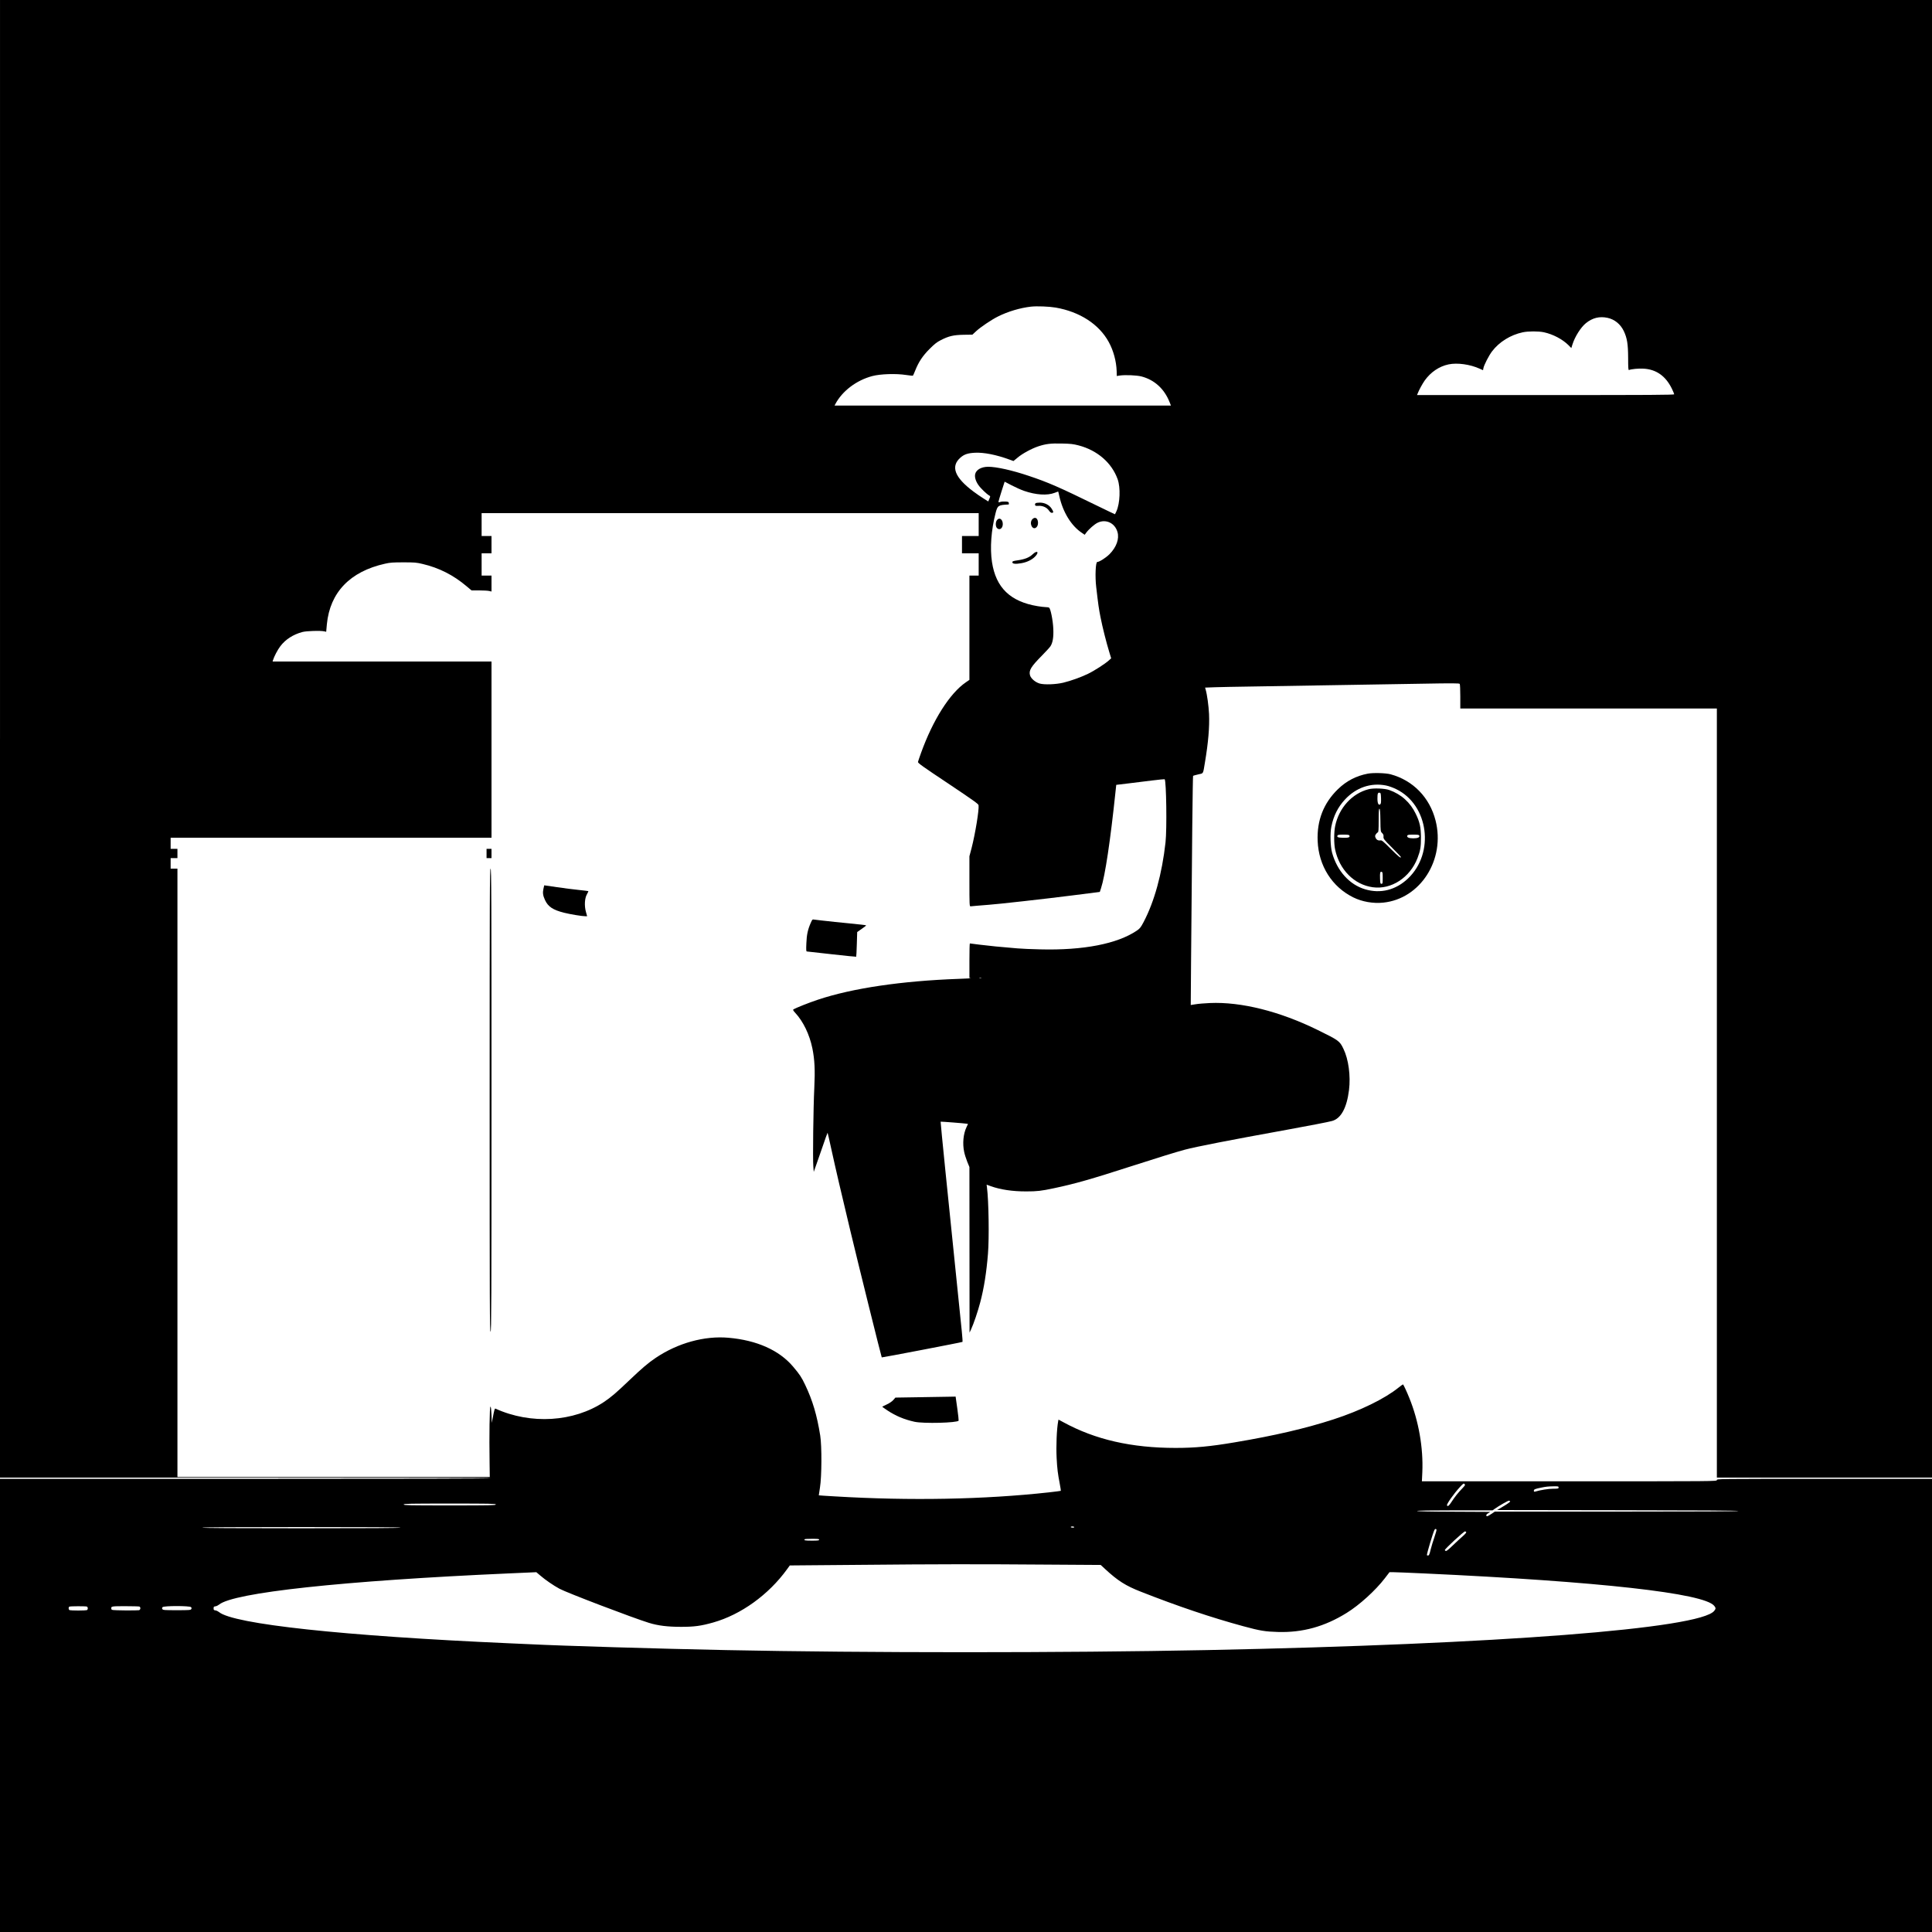 <?xml version="1.0" standalone="no"?>
<!DOCTYPE svg PUBLIC "-//W3C//DTD SVG 20010904//EN"
 "http://www.w3.org/TR/2001/REC-SVG-20010904/DTD/svg10.dtd">
<svg version="1.0" xmlns="http://www.w3.org/2000/svg"
 width="3125pt" height="3125pt" viewBox="0 0 3125 3125"
 preserveAspectRatio="xMidYMid meet">

<g transform="translate(0,3125) scale(0.1,-0.1)"
fill="#000000" stroke="none">
<path d="M0 19300 l0 -11950 3970 0 c2640 0 3970 -3 3970 -10 0 -7 -1330 -10
-3970 -10 l-3970 0 0 -3665 0 -3665 15625 0 15625 0 0 3665 0 3665 -1740 0
c-1733 0 -1740 0 -1740 -20 0 -20 -7 -20 -2386 -20 l-2385 0 7 148 c17 394
-59 829 -212 1204 -37 92 -89 205 -100 216 -1 2 -33 -21 -71 -51 -224 -181
-619 -374 -1053 -515 -446 -145 -955 -264 -1600 -372 -397 -67 -641 -90 -955
-90 -712 0 -1299 134 -1812 414 l-82 44 -5 -26 c-24 -128 -35 -401 -25 -597 9
-173 19 -252 51 -418 11 -59 19 -109 17 -111 -2 -2 -89 -13 -194 -25 -1044
-115 -2242 -138 -3460 -65 -143 8 -260 16 -261 17 -1 1 8 58 19 127 29 178 31
670 4 840 -53 331 -123 567 -243 819 -59 125 -90 171 -196 296 -224 265 -586
427 -1046 467 -387 34 -818 -85 -1174 -324 -118 -78 -231 -175 -428 -363 -212
-203 -293 -272 -410 -351 -490 -326 -1184 -369 -1757 -108 -11 5 -18 -19 -45
-161 l-13 -70 -5 129 c-4 91 -9 131 -17 134 -14 4 -21 -469 -14 -910 l3 -228
-2526 0 -2526 0 0 4920 0 4920 -55 0 -55 0 0 85 0 85 55 0 55 0 0 75 0 75 -55
0 -55 0 0 90 0 90 2595 0 2595 0 0 1425 0 1425 -1771 0 -1770 0 7 23 c17 57
75 168 118 224 83 110 207 190 356 230 67 18 293 25 355 11 l31 -7 11 122 c50
515 375 853 940 979 83 19 129 22 298 22 181 0 210 -2 310 -26 267 -63 498
-180 711 -360 l81 -68 124 0 c68 0 141 -4 161 -9 l38 -9 0 129 0 129 -80 0
-80 0 0 180 0 180 80 0 80 0 0 140 0 140 -80 0 -80 0 0 185 0 185 4020 0 4020
0 0 -185 0 -185 -135 0 -135 0 0 -140 0 -140 135 0 135 0 0 -180 0 -180 -75 0
-75 0 0 -843 0 -844 -57 -39 c-260 -178 -533 -608 -726 -1144 -25 -69 -47
-134 -49 -145 -3 -17 78 -75 487 -347 412 -276 491 -332 493 -353 10 -76 -54
-463 -113 -693 l-35 -132 0 -405 c0 -379 1 -405 18 -405 9 0 59 5 109 10 51 5
134 12 185 15 128 8 918 96 1348 151 195 25 376 48 402 51 l47 6 20 61 c66
201 151 770 233 1551 l13 120 185 22 c102 13 277 34 389 48 112 14 206 23 209
21 27 -28 38 -804 14 -1021 -56 -506 -180 -958 -355 -1290 -46 -87 -61 -105
-108 -137 -315 -214 -865 -322 -1564 -304 -137 3 -304 10 -370 16 -264 21
-467 42 -611 60 -83 11 -154 20 -157 20 -4 0 -7 -126 -7 -279 l0 -280 23 -3
c12 -2 -75 -7 -193 -11 -925 -33 -1722 -151 -2280 -337 -150 -50 -356 -132
-398 -158 -9 -6 -1 -20 29 -53 130 -139 233 -352 279 -577 37 -182 45 -354 31
-639 -16 -316 -26 -1147 -16 -1269 l7 -89 32 90 c18 50 68 193 111 318 42 125
79 226 81 225 2 -2 28 -116 58 -254 77 -351 157 -694 308 -1324 130 -545 504
-2050 510 -2056 5 -4 1299 244 1306 251 3 3 -2 78 -11 168 -28 273 -182 1787
-267 2612 -43 428 -78 780 -76 782 3 3 390 -27 422 -33 l21 -4 -23 -49 c-53
-109 -68 -268 -39 -403 7 -37 30 -108 49 -157 l36 -88 1 -1339 1 -1339 25 53
c40 85 111 294 148 437 61 230 101 487 125 785 21 253 12 855 -16 1072 l-6 46
67 -24 c154 -56 354 -86 575 -85 173 0 239 7 450 52 336 71 594 144 1260 359
410 132 709 225 855 264 180 48 728 155 1650 322 335 61 675 126 730 142 145
39 239 211 275 502 28 229 -8 497 -90 665 -61 127 -75 137 -415 304 -616 303
-1240 459 -1745 437 -85 -4 -190 -12 -233 -20 l-77 -12 5 685 c14 1822 27
3016 33 3022 4 3 41 13 83 23 88 20 76 -2 109 196 54 322 75 570 66 779 -6
132 -32 321 -55 397 l-9 32 161 6 c89 3 340 8 557 11 544 8 2071 33 2794 46
495 9 600 8 607 -3 5 -7 9 -100 9 -205 l0 -193 2075 0 2075 0 0 -6220 0 -6220
1740 0 1740 0 0 11950 0 11950 -15625 0 -15625 0 0 -11950z m17075 6975 c391
-68 701 -269 859 -557 76 -138 123 -312 128 -471 l2 -79 42 7 c93 14 277 6
357 -14 211 -55 371 -201 456 -418 l21 -53 -2720 0 -2721 0 12 23 c112 212
341 386 598 454 131 35 386 43 545 18 59 -9 110 -14 113 -11 3 3 20 41 38 86
55 138 121 236 230 345 79 79 117 110 180 142 130 67 207 85 372 88 l142 2 60
56 c73 67 246 184 350 236 162 82 362 141 536 161 98 11 293 3 400 -15z m8927
-166 c115 -25 209 -102 263 -214 54 -115 69 -211 70 -433 0 -158 3 -201 13
-197 41 16 158 27 236 22 205 -11 357 -118 457 -321 21 -44 39 -86 39 -93 0
-11 -378 -13 -2080 -13 l-2080 0 10 24 c21 55 75 155 115 212 97 135 233 228
385 260 141 30 350 1 507 -71 l51 -23 6 33 c10 51 88 204 140 272 116 153 299
266 496 308 89 19 254 19 341 1 148 -32 301 -112 400 -210 l45 -46 18 58 c40
127 135 277 217 344 107 87 220 115 351 87z m-8557 -2063 c304 -79 538 -282
633 -548 48 -136 39 -388 -20 -518 -11 -25 -21 -46 -23 -48 -1 -1 -132 61
-291 139 -622 304 -788 376 -1104 482 -267 90 -521 147 -656 147 -108 0 -193
-47 -210 -116 -12 -48 6 -113 50 -177 37 -55 134 -148 180 -174 16 -9 16 -12
-1 -51 l-18 -43 -73 46 c-41 25 -117 77 -170 117 -301 226 -369 404 -207 546
60 53 119 73 235 79 144 7 345 -32 559 -111 l64 -23 68 56 c75 64 229 147 332
181 125 41 201 50 382 46 144 -3 185 -8 270 -30z m-883 -735 c193 -67 377 -79
498 -32 30 11 56 21 56 21 1 0 10 -35 19 -77 58 -259 193 -479 366 -593 l44
-30 24 33 c45 60 131 135 183 161 133 66 281 -2 323 -149 32 -110 -16 -244
-128 -358 -58 -58 -166 -127 -199 -127 -27 0 -37 -239 -17 -404 33 -288 43
-355 70 -491 32 -161 91 -397 141 -561 l31 -102 -34 -31 c-60 -56 -239 -171
-343 -221 -117 -56 -274 -112 -396 -142 -121 -29 -308 -36 -384 -14 -71 21
-141 81 -156 134 -21 79 16 139 198 323 63 64 123 130 133 146 38 59 52 149
46 283 -6 136 -44 326 -68 341 -8 5 -32 9 -54 9 -22 0 -80 7 -130 15 -443 73
-677 299 -740 715 -34 224 -13 514 58 790 32 125 43 132 210 140 5 0 7 10 5
23 -3 19 -10 22 -57 25 -29 2 -66 -1 -82 -7 -23 -8 -29 -7 -29 4 0 7 23 83 50
169 l50 155 113 -59 c61 -32 151 -72 199 -89z m-689 -7878 c-7 -2 -21 -2 -30
0 -10 3 -4 5 12 5 17 0 24 -2 18 -5z m7781 -8256 c-66 -67 -129 -147 -179
-225 -38 -59 -57 -73 -70 -52 -11 18 111 191 210 298 53 57 60 62 74 48 14
-15 10 -21 -35 -69z m1556 13 c0 -18 -7 -20 -87 -20 -75 0 -208 -21 -290 -46
-19 -5 -23 -2 -23 14 0 22 19 30 125 51 73 15 101 18 193 20 76 1 82 0 82 -19z
m-783 -226 c2 -6 -45 -40 -104 -75 l-108 -64 1953 -3 c1290 -1 1952 -5 1952
-12 0 -7 -667 -10 -1971 -10 l-1970 0 -60 -40 c-33 -23 -64 -38 -69 -35 -19
12 -10 31 23 50 l32 20 -592 3 c-384 1 -593 6 -593 12 0 7 214 10 611 10 l611
0 31 22 c71 51 223 138 236 135 8 -1 16 -7 18 -13z m-16407 -49 c0 -13 -89
-15 -745 -15 -656 0 -745 2 -745 15 0 13 89 15 745 15 656 0 745 -2 745 -15z
m9355 -365 c4 -6 -7 -10 -24 -10 -17 0 -31 5 -31 10 0 6 11 10 24 10 14 0 28
-4 31 -10z m-10895 -10 c0 -7 -542 -10 -1605 -10 -1063 0 -1605 3 -1605 10 0
7 542 10 1605 10 1063 0 1605 -3 1605 -10z m16755 -30 c3 -6 -11 -61 -33 -123
-22 -61 -49 -154 -62 -204 -18 -77 -26 -93 -41 -93 -11 0 -19 3 -19 6 0 32 99
362 122 407 10 19 24 22 33 7z m481 -42 c4 -7 -18 -33 -57 -67 -35 -30 -108
-98 -161 -149 -66 -64 -102 -93 -112 -89 -9 4 -16 10 -16 14 0 20 306 303 327
303 6 0 15 -5 19 -12z m-10466 -123 c0 -12 -20 -15 -120 -15 -110 0 -132 5
-113 23 3 4 57 7 120 7 94 0 113 -3 113 -15z m3614 -402 l940 -6 70 -65 c208
-192 333 -271 575 -366 604 -238 1146 -420 1661 -560 273 -74 353 -87 560 -93
399 -12 757 87 1112 308 206 127 466 363 618 561 l75 98 62 0 c33 0 256 -9
495 -20 2840 -131 4535 -320 4696 -525 27 -35 27 -45 0 -80 -226 -288 -3487
-540 -8208 -635 -2312 -46 -5518 -46 -7780 0 -1089 22 -2657 69 -3170 95 -58
3 -208 10 -335 15 -2676 118 -4462 310 -4694 506 -15 12 -40 24 -56 26 -26 3
-30 7 -30 33 0 26 4 30 30 33 16 2 41 14 56 26 232 196 2004 387 4684 506 127
5 280 12 340 15 l110 5 65 -55 c81 -70 212 -160 310 -213 118 -64 1188 -472
1445 -551 147 -46 305 -65 520 -65 215 0 321 14 520 70 450 127 897 449 1195
861 l45 62 225 2 c124 1 558 5 965 8 1141 11 1876 12 2899 4z m-15460 -679
c21 -8 21 -50 0 -58 -9 -3 -71 -6 -139 -6 -68 0 -130 3 -139 6 -19 7 -21 50
-3 57 18 8 262 8 281 1z m850 0 c25 -10 20 -53 -6 -59 -13 -3 -117 -4 -233 -3
-193 3 -210 4 -213 21 -9 46 -5 47 222 47 118 0 221 -3 230 -6z m837 -10 c9
-11 10 -20 2 -32 -9 -15 -36 -17 -233 -17 -197 0 -224 2 -233 17 -8 12 -7 21
2 32 20 24 442 24 462 0z"/>
<path d="M16752 23111 c-8 -5 -12 -17 -10 -27 3 -16 11 -19 58 -16 68 4 134
-27 168 -78 14 -21 31 -35 44 -35 32 0 31 16 -1 66 -38 61 -112 99 -190 99
-31 0 -62 -4 -69 -9z"/>
<path d="M16707 22860 c-31 -25 -41 -72 -23 -114 30 -72 106 -39 106 46 -1 70
-40 102 -83 68z"/>
<path d="M16123 22833 c-22 -34 -21 -97 2 -123 40 -44 95 -8 95 63 0 80 -60
117 -97 60z"/>
<path d="M16704 22285 c-56 -53 -126 -81 -243 -98 -75 -11 -86 -15 -86 -32 0
-26 52 -31 144 -15 88 15 167 52 219 103 76 74 43 115 -34 42z"/>
<path d="M22123 18736 c-187 -36 -345 -118 -481 -250 -233 -225 -343 -507
-329 -840 17 -401 232 -741 576 -911 143 -71 322 -102 485 -85 603 62 1007
698 846 1329 -95 372 -364 649 -728 747 -80 21 -279 27 -369 10z m295 -191
c45 -9 114 -34 167 -60 523 -256 625 -1030 190 -1444 -198 -188 -445 -250
-695 -175 -252 75 -450 294 -533 589 -28 103 -35 316 -12 426 35 173 106 315
220 437 180 194 418 275 663 227z"/>
<path d="M22139 18485 c-269 -68 -483 -303 -543 -597 -20 -97 -21 -284 -1
-376 69 -330 308 -571 608 -613 300 -42 603 155 725 471 46 121 56 179 56 330
-1 169 -19 252 -84 386 -90 187 -236 317 -430 386 -73 26 -253 33 -331 13z
m199 -146 c2 -65 -1 -89 -12 -98 -27 -23 -46 13 -46 89 0 84 6 102 34 98 19
-3 21 -10 24 -89z m-10 -357 c2 -180 3 -182 28 -207 19 -19 25 -34 22 -60 -2
-33 6 -44 140 -178 78 -78 142 -146 142 -150 0 -24 -41 9 -165 133 -118 119
-144 140 -164 137 -38 -7 -66 8 -81 42 -11 26 -10 35 4 56 10 15 24 29 32 32
11 4 14 39 14 195 0 147 3 189 13 186 9 -4 13 -52 15 -186z m-501 -248 c11
-28 -14 -37 -99 -35 -86 2 -105 9 -95 35 5 13 24 16 97 16 73 0 92 -3 97 -16z
m1130 0 c11 -28 -25 -44 -97 -44 -72 0 -108 16 -97 44 5 13 22 16 97 16 75 0
92 -3 97 -16z m-592 -684 c0 -88 -1 -95 -20 -95 -18 0 -20 8 -23 84 -3 96 1
114 25 109 16 -3 18 -16 18 -98z"/>
<path d="M7870 17445 l0 -75 40 0 40 0 0 75 0 75 -40 0 -40 0 0 -75z"/>
<path d="M7920 13449 c0 -3334 2 -3750 15 -3739 13 11 15 440 15 3751 0 3317
-2 3739 -15 3739 -13 0 -15 -423 -15 -3751z"/>
<path d="M8790 16874 c-14 -65 -8 -109 24 -179 50 -111 129 -163 312 -209 101
-25 288 -56 341 -56 l30 0 -19 68 c-28 98 -22 221 15 286 15 27 26 50 24 52
-1 2 -71 10 -154 19 -84 8 -243 29 -355 45 -112 17 -204 30 -205 30 -1 0 -7
-25 -13 -56z"/>
<path d="M13115 16325 c-48 -108 -67 -193 -72 -332 -5 -109 -3 -133 8 -133 8
0 189 -20 404 -45 214 -24 391 -42 394 -40 2 3 7 94 10 202 l6 197 72 51 c40
27 73 53 73 56 0 3 -35 9 -77 13 -136 12 -737 76 -766 82 -25 5 -29 2 -52 -51z"/>
<path d="M14864 8650 l-381 -6 -34 -39 c-21 -24 -62 -51 -106 -72 -40 -19 -73
-35 -73 -37 0 -2 39 -29 86 -61 133 -88 270 -145 436 -182 146 -32 691 -18
714 18 2 5 -7 94 -22 199 l-27 190 -106 -2 c-58 -1 -278 -4 -487 -8z"/>
</g>
</svg>
